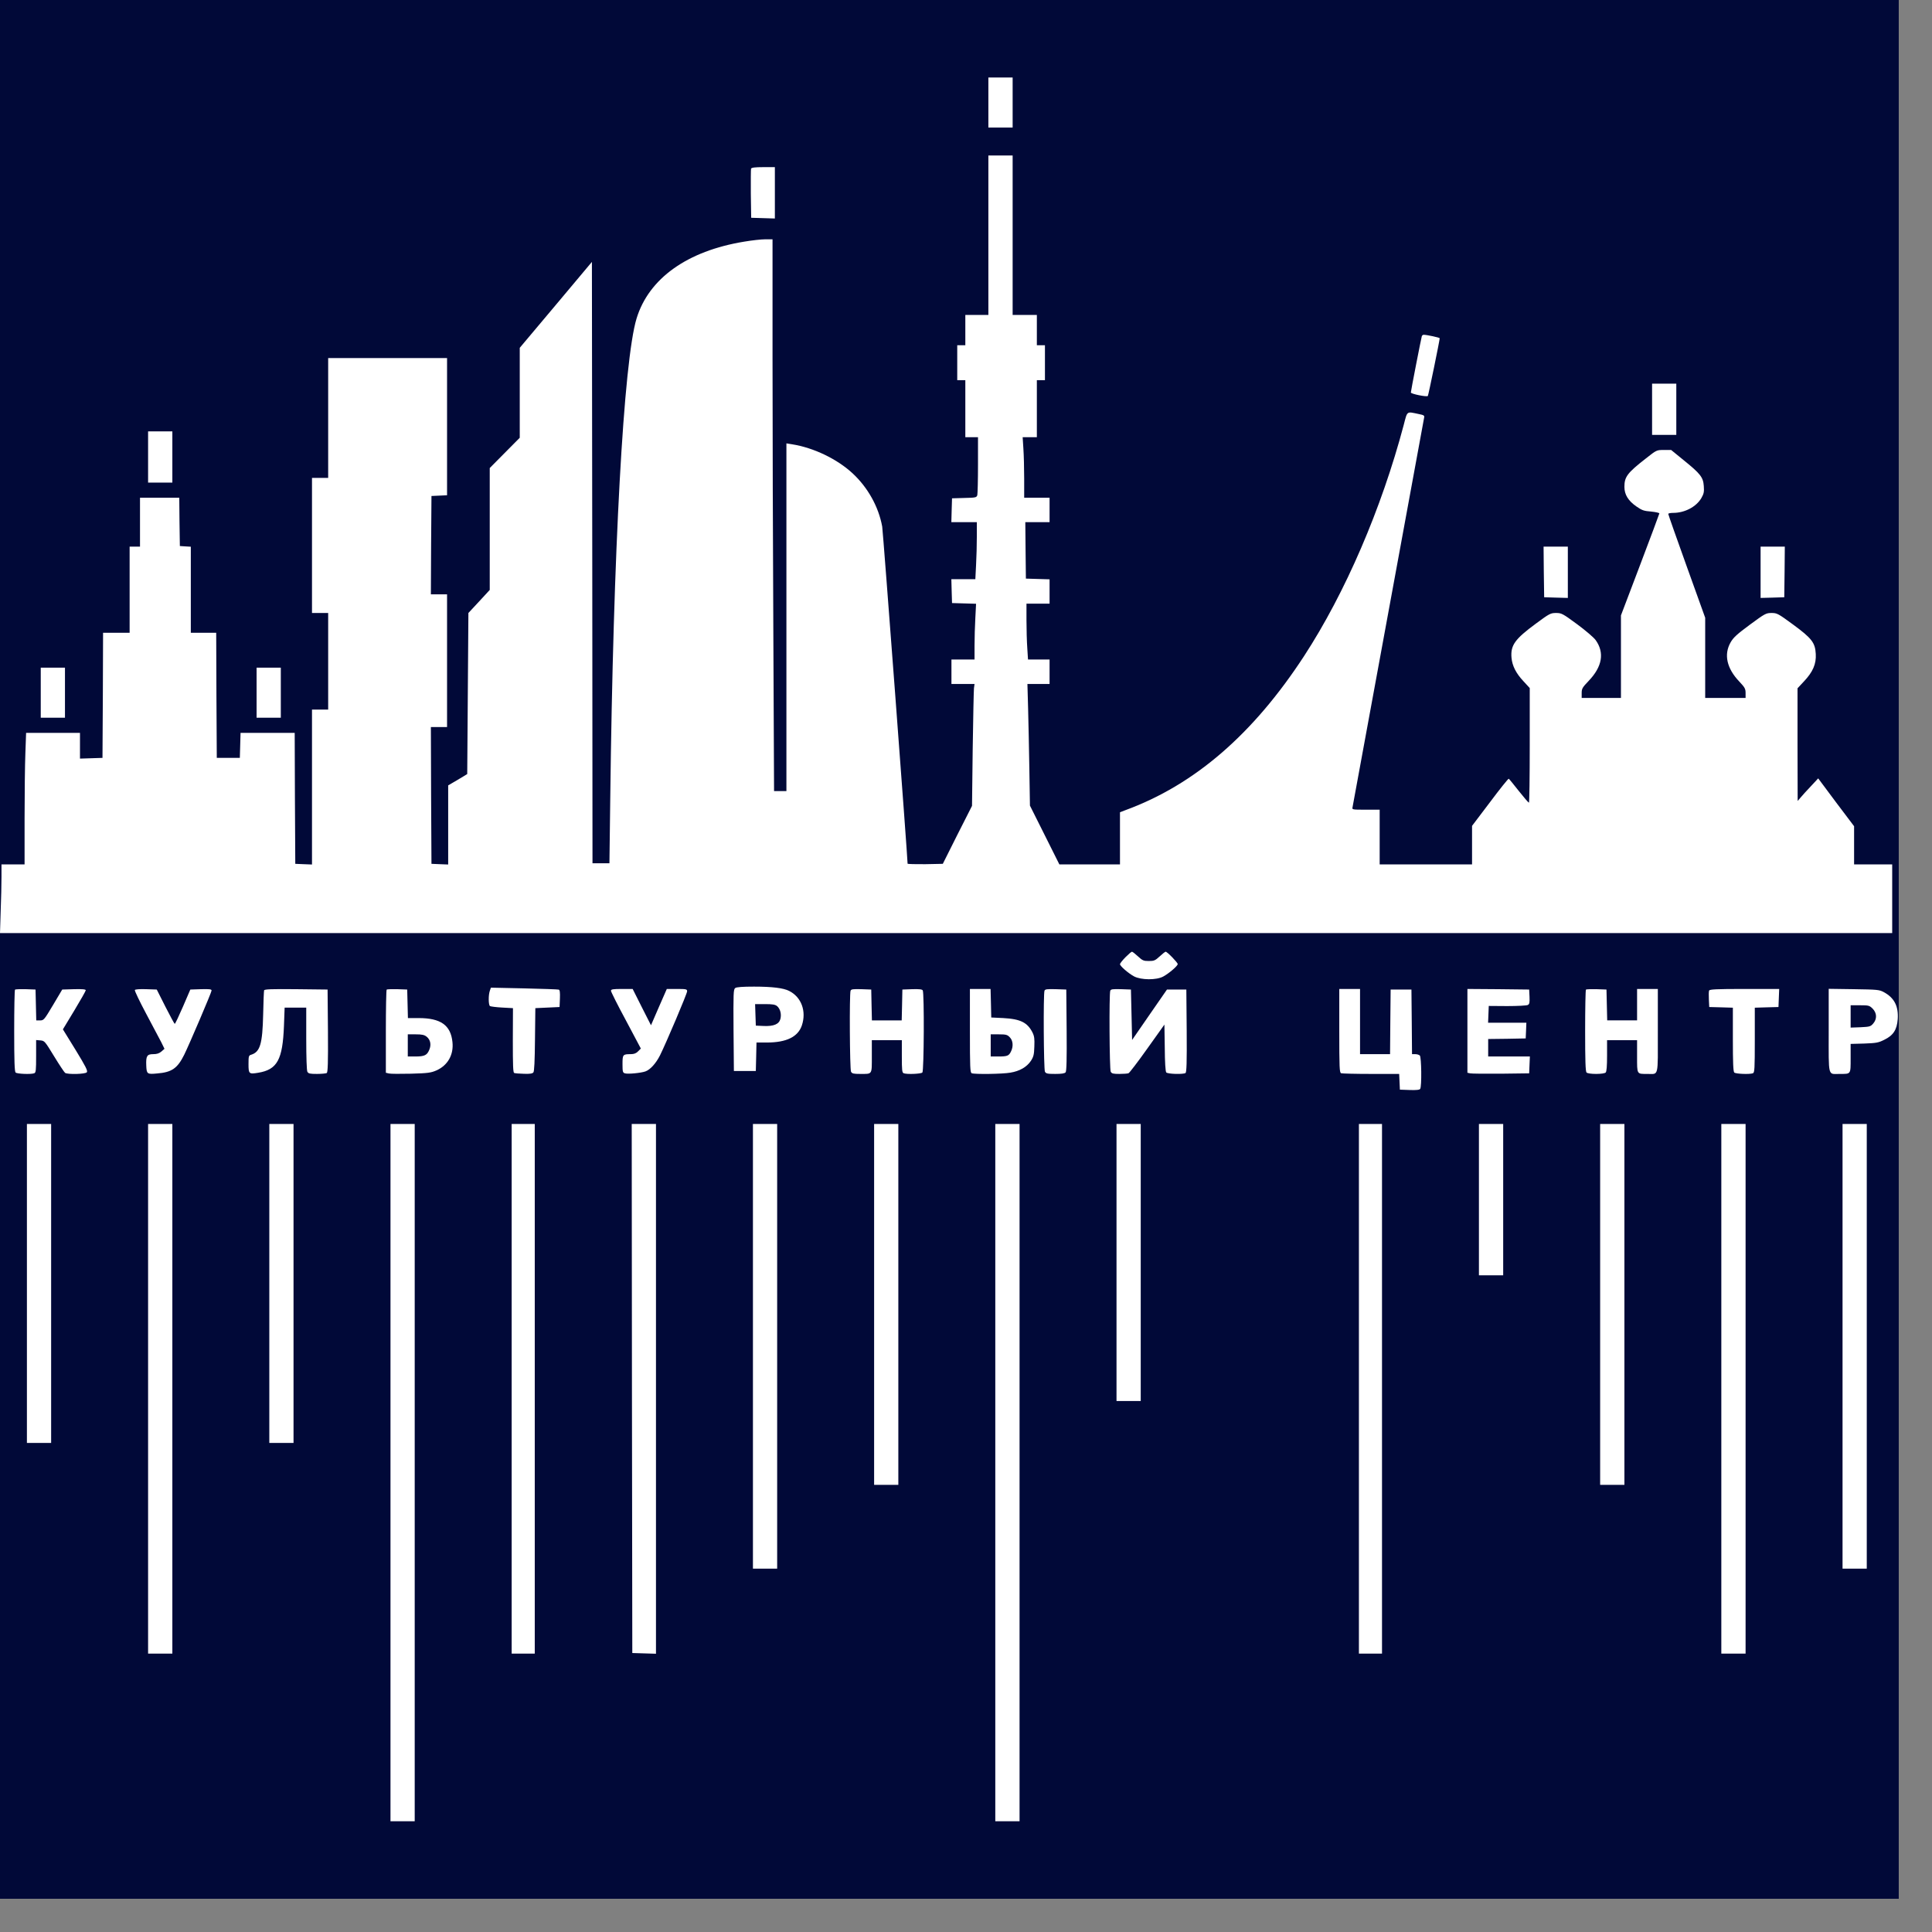 <svg width="43" height="43" viewBox="0 0 43 43" fill="none" xmlns="http://www.w3.org/2000/svg">
<rect x="0" y="0" width="43" height="43" fill="#808080" stroke="none"/>
<g clip-path="url(#clip0_1_344)">
<rect width="42.26" height="42.26" fill="#010938"/>
<path d="M21.998 2.282V2.839H22.538V1.725H21.998V2.282Z" fill="white"/>
<path d="M21.998 5.235V7.01H21.485V7.684H21.305V8.461H21.485V9.731H21.767V10.345C21.767 10.684 21.759 10.987 21.752 11.018C21.736 11.072 21.721 11.078 21.461 11.083L21.189 11.091L21.181 11.355L21.174 11.622H21.741V11.94C21.741 12.117 21.734 12.404 21.724 12.575L21.708 12.891H21.174L21.181 13.155L21.189 13.422L21.456 13.43L21.724 13.438L21.708 13.751C21.698 13.925 21.69 14.202 21.69 14.373V14.679H21.176V15.223H21.69L21.677 15.319C21.672 15.373 21.659 15.985 21.649 16.677L21.634 17.936L21.307 18.581L20.984 19.226L20.593 19.234C20.377 19.236 20.2 19.231 20.2 19.223C20.2 19.081 19.653 11.826 19.635 11.72C19.555 11.28 19.316 10.85 18.975 10.534C18.63 10.215 18.109 9.964 17.626 9.888L17.503 9.868V17.607H17.228L17.212 14.104C17.202 12.179 17.194 9.415 17.194 7.963V5.326H17.035C16.945 5.326 16.734 5.349 16.565 5.378C15.296 5.585 14.44 6.197 14.168 7.088C13.88 8.036 13.649 12.231 13.582 17.793L13.564 19.213H13.187L13.182 12.521L13.174 5.829L12.372 6.785L11.568 7.741V9.743L10.9 10.417V13.13L10.664 13.386L10.425 13.643L10.399 17.228L10.189 17.355L9.975 17.48V19.241L9.791 19.234L9.603 19.226L9.595 17.702L9.59 16.182H9.95V13.228H9.59L9.595 12.132L9.603 11.039L9.778 11.031L9.95 11.023V7.969H7.304V10.637H6.944V13.643H7.304V15.793H6.944V19.241L6.759 19.234L6.572 19.226L6.564 17.767L6.559 16.311H5.354L5.346 16.588L5.338 16.868H4.825L4.817 15.474L4.812 14.083H4.247V12.168L4.126 12.161L4.003 12.153L3.995 11.614L3.99 11.078H3.116V12.166H2.885V14.083H2.294L2.289 15.474L2.281 16.868L2.03 16.876L1.78 16.884V16.311H0.581L0.565 16.757C0.555 17.003 0.547 17.663 0.547 18.221V19.239H0.033V19.516C0.033 19.671 0.026 20.013 0.015 20.28L0 20.767H42.114V19.239H41.266V18.389L40.865 17.858L40.467 17.324L40.305 17.498C40.215 17.594 40.112 17.705 40.077 17.749L40.01 17.827L40.007 16.573V15.319L40.148 15.168C40.349 14.956 40.426 14.777 40.413 14.555C40.4 14.303 40.323 14.205 39.902 13.896C39.575 13.656 39.55 13.643 39.429 13.643C39.306 13.643 39.283 13.656 38.946 13.904C38.658 14.117 38.579 14.189 38.517 14.298C38.363 14.568 38.432 14.876 38.71 15.168C38.836 15.301 38.851 15.332 38.851 15.425V15.534H37.952V13.749L37.541 12.606C37.315 11.977 37.13 11.453 37.13 11.438C37.13 11.425 37.181 11.415 37.24 11.415C37.497 11.415 37.754 11.28 37.867 11.085C37.921 10.99 37.931 10.948 37.921 10.819C37.908 10.622 37.846 10.544 37.474 10.243L37.194 10.015H37.032C36.873 10.015 36.87 10.015 36.634 10.202C36.215 10.528 36.154 10.614 36.154 10.837C36.154 11.008 36.239 11.145 36.418 11.27C36.547 11.36 36.588 11.373 36.752 11.386C36.852 11.396 36.934 11.415 36.932 11.427C36.929 11.443 36.737 11.959 36.503 12.575L36.077 13.697V15.534H35.203V15.425C35.203 15.329 35.218 15.301 35.357 15.156C35.663 14.837 35.714 14.526 35.514 14.246C35.473 14.189 35.285 14.028 35.1 13.892C34.779 13.656 34.754 13.643 34.633 13.643C34.512 13.643 34.486 13.656 34.186 13.878C33.718 14.223 33.618 14.36 33.641 14.637C33.657 14.819 33.741 14.985 33.908 15.163L34.047 15.314V16.588C34.047 17.291 34.039 17.866 34.029 17.866C34.016 17.863 33.916 17.746 33.803 17.604C33.69 17.461 33.59 17.337 33.58 17.332C33.569 17.327 33.382 17.56 33.163 17.853L32.763 18.381V19.239H30.707V18.021H30.399C30.091 18.021 30.091 18.021 30.104 17.961C30.111 17.93 30.468 15.979 30.9 13.63C31.332 11.277 31.689 9.329 31.696 9.298C31.707 9.249 31.694 9.238 31.576 9.215C31.301 9.158 31.326 9.137 31.242 9.459C30.748 11.321 29.942 13.194 29.025 14.601C27.889 16.342 26.587 17.467 25.05 18.031L24.927 18.078V19.239H23.578L23.25 18.583L22.923 17.93L22.91 17.114C22.903 16.666 22.89 16.057 22.882 15.759L22.867 15.223H23.36V14.679H22.88L22.864 14.425C22.854 14.288 22.846 14.008 22.846 13.803V13.435H23.36V12.894L23.098 12.886L22.833 12.878L22.826 12.249L22.82 11.622H23.36V11.078H22.795V10.655C22.795 10.425 22.787 10.122 22.777 9.982L22.761 9.731H23.077V8.461H23.257V7.684H23.077V7.01H22.538V3.461H21.998V5.235Z" fill="white"/>
<path d="M16.716 3.754C16.711 3.772 16.709 4.026 16.711 4.316L16.719 4.847L16.984 4.855L17.246 4.863V3.72H16.989C16.804 3.72 16.727 3.73 16.716 3.754Z" fill="white"/>
<path d="M31.645 7.482C31.63 7.531 31.401 8.702 31.401 8.736C31.401 8.767 31.753 8.839 31.779 8.813C31.791 8.803 32.043 7.575 32.043 7.528C32.043 7.513 31.755 7.451 31.686 7.451C31.671 7.451 31.65 7.466 31.645 7.482Z" fill="white"/>
<path d="M36.77 9.109V9.679H37.309V8.539H36.77V9.109Z" fill="white"/>
<path d="M3.296 10.171V10.741H3.836V9.601H3.296V10.171Z" fill="white"/>
<path d="M34.36 12.728L34.368 13.293L34.633 13.301L34.895 13.308V12.166H34.355L34.36 12.728Z" fill="white"/>
<path d="M39.185 12.736V13.308L39.45 13.301L39.712 13.293L39.719 12.728L39.724 12.166H39.185V12.736Z" fill="white"/>
<path d="M0.907 15.417V15.974H1.446V14.86H0.907V15.417Z" fill="white"/>
<path d="M5.711 15.417V15.974H6.25V14.86H5.711V15.417Z" fill="white"/>
<path d="M25.048 21.306C24.981 21.374 24.927 21.444 24.927 21.459C24.927 21.501 25.115 21.664 25.24 21.731C25.397 21.814 25.739 21.817 25.89 21.734C26.019 21.664 26.212 21.498 26.212 21.457C26.212 21.423 25.978 21.182 25.944 21.182C25.931 21.182 25.872 21.229 25.811 21.286C25.71 21.379 25.685 21.389 25.569 21.389C25.454 21.389 25.428 21.379 25.328 21.286C25.266 21.229 25.207 21.182 25.194 21.182C25.179 21.182 25.115 21.239 25.048 21.306Z" fill="white"/>
<path d="M16.364 21.99C16.323 22.021 16.321 22.102 16.326 22.931L16.334 23.837H16.822L16.83 23.519L16.837 23.203H17.071C17.503 23.203 17.762 23.076 17.847 22.822C17.952 22.508 17.837 22.192 17.564 22.055C17.438 21.99 17.187 21.959 16.781 21.959C16.524 21.959 16.395 21.969 16.364 21.99ZM17.294 22.392C17.366 22.451 17.397 22.573 17.369 22.679C17.338 22.796 17.22 22.845 16.994 22.835L16.822 22.827L16.814 22.586L16.806 22.348H17.025C17.192 22.348 17.253 22.358 17.294 22.392Z" fill="white"/>
<path d="M10.905 22.042C10.867 22.143 10.87 22.366 10.905 22.392C10.923 22.402 11.047 22.418 11.178 22.425L11.417 22.438L11.414 23.154C11.414 23.713 11.419 23.874 11.445 23.881C11.463 23.889 11.56 23.897 11.661 23.899C11.789 23.905 11.851 23.894 11.871 23.869C11.892 23.845 11.902 23.617 11.907 23.135L11.915 22.438L12.454 22.413L12.462 22.223C12.467 22.089 12.46 22.034 12.437 22.026C12.418 22.019 12.072 22.008 11.666 21.998L10.926 21.982L10.905 22.042Z" fill="white"/>
<path d="M0.334 22.027C0.324 22.037 0.316 22.449 0.316 22.944C0.316 23.607 0.324 23.848 0.347 23.871C0.378 23.902 0.691 23.915 0.763 23.887C0.799 23.874 0.804 23.814 0.804 23.509V23.148L0.899 23.156C0.992 23.164 0.999 23.174 1.205 23.511C1.32 23.7 1.431 23.866 1.449 23.879C1.511 23.918 1.898 23.907 1.932 23.866C1.958 23.835 1.909 23.739 1.683 23.369L1.4 22.91L1.654 22.49C1.793 22.26 1.909 22.055 1.909 22.04C1.909 22.019 1.834 22.011 1.647 22.016L1.385 22.024L1.182 22.366C0.984 22.698 0.974 22.711 0.891 22.711H0.807L0.799 22.366L0.791 22.024L0.573 22.016C0.452 22.014 0.344 22.016 0.334 22.027Z" fill="white"/>
<path d="M3.001 22.034C2.993 22.05 3.106 22.286 3.252 22.56C3.399 22.835 3.553 23.125 3.591 23.2L3.661 23.343L3.594 23.402C3.543 23.446 3.491 23.462 3.409 23.462C3.273 23.462 3.247 23.503 3.255 23.708C3.263 23.905 3.273 23.913 3.494 23.892C3.825 23.866 3.949 23.778 4.1 23.475C4.216 23.239 4.709 22.084 4.709 22.047C4.709 22.016 4.665 22.011 4.473 22.016L4.236 22.024L4.072 22.405C3.979 22.617 3.9 22.788 3.889 22.788C3.882 22.788 3.787 22.615 3.681 22.405L3.489 22.024L3.252 22.016C3.111 22.011 3.011 22.019 3.001 22.034Z" fill="white"/>
<path d="M5.878 22.042C5.873 22.06 5.862 22.304 5.857 22.581C5.842 23.239 5.788 23.413 5.59 23.475C5.536 23.491 5.531 23.506 5.531 23.682C5.531 23.902 5.541 23.91 5.747 23.876C6.171 23.806 6.291 23.586 6.32 22.832L6.335 22.426H6.816V23.115C6.816 23.54 6.826 23.822 6.841 23.853C6.864 23.895 6.898 23.902 7.055 23.902C7.157 23.902 7.255 23.892 7.273 23.882C7.296 23.863 7.304 23.659 7.299 22.941L7.291 22.024L6.589 22.016C6.042 22.011 5.888 22.016 5.878 22.042Z" fill="white"/>
<path d="M8.606 22.026C8.596 22.037 8.588 22.456 8.588 22.959V23.876L8.655 23.892C8.691 23.902 8.912 23.902 9.148 23.897C9.523 23.887 9.595 23.876 9.713 23.824C9.965 23.713 10.101 23.475 10.07 23.192C10.032 22.817 9.808 22.659 9.318 22.659H9.079L9.071 22.34L9.063 22.024L8.845 22.016C8.724 22.014 8.616 22.016 8.606 22.026ZM9.495 23.073C9.58 23.14 9.603 23.252 9.554 23.366C9.505 23.485 9.449 23.514 9.246 23.514H9.076V23.021H9.253C9.39 23.021 9.444 23.032 9.495 23.073Z" fill="white"/>
<path d="M13.598 22.052C13.598 22.073 13.747 22.371 13.932 22.713L14.263 23.337L14.201 23.4C14.158 23.444 14.111 23.462 14.037 23.462C13.862 23.462 13.855 23.472 13.855 23.682C13.855 23.853 13.86 23.874 13.909 23.889C13.973 23.91 14.273 23.881 14.368 23.845C14.474 23.806 14.6 23.666 14.69 23.488C14.833 23.198 15.293 22.114 15.293 22.063C15.293 22.016 15.275 22.011 15.067 22.011H14.841L14.664 22.415L14.489 22.819L14.284 22.415L14.081 22.011H13.839C13.639 22.011 13.598 22.019 13.598 22.052Z" fill="white"/>
<path d="M18.931 22.05C18.903 22.125 18.913 23.799 18.941 23.853C18.964 23.895 18.998 23.902 19.147 23.902C19.419 23.902 19.404 23.926 19.404 23.511V23.151H20.072V23.511C20.072 23.814 20.077 23.874 20.113 23.887C20.185 23.915 20.498 23.902 20.529 23.871C20.565 23.835 20.573 22.099 20.537 22.042C20.524 22.019 20.457 22.011 20.3 22.016L20.084 22.024L20.077 22.366L20.069 22.711H19.406L19.398 22.366L19.391 22.024L19.17 22.016C18.985 22.011 18.944 22.016 18.931 22.05Z" fill="white"/>
<path d="M21.587 22.941C21.587 23.765 21.592 23.874 21.628 23.887C21.695 23.913 22.307 23.905 22.486 23.874C22.694 23.84 22.851 23.75 22.944 23.612C23.003 23.521 23.016 23.472 23.021 23.294C23.028 23.12 23.021 23.063 22.98 22.98C22.867 22.757 22.712 22.68 22.332 22.659L22.062 22.646L22.055 22.327L22.047 22.011H21.587V22.941ZM22.474 23.086C22.548 23.159 22.558 23.294 22.499 23.407C22.453 23.501 22.417 23.514 22.214 23.514H22.05V23.021H22.23C22.389 23.021 22.42 23.029 22.474 23.086Z" fill="white"/>
<path d="M23.247 22.05C23.219 22.125 23.229 23.799 23.257 23.853C23.28 23.895 23.314 23.902 23.486 23.902C23.625 23.902 23.696 23.892 23.717 23.866C23.738 23.843 23.745 23.573 23.74 22.928L23.732 22.024L23.499 22.016C23.301 22.011 23.26 22.016 23.247 22.05Z" fill="white"/>
<path d="M24.711 22.05C24.683 22.125 24.693 23.799 24.721 23.853C24.744 23.895 24.778 23.902 24.914 23.902C25.004 23.902 25.094 23.895 25.117 23.887C25.138 23.879 25.328 23.63 25.536 23.337L25.916 22.804L25.924 23.319C25.926 23.646 25.939 23.845 25.957 23.869C25.991 23.905 26.33 23.915 26.386 23.882C26.409 23.863 26.417 23.659 26.412 22.941L26.404 22.024H25.973L25.585 22.584L25.197 23.146L25.184 22.584L25.171 22.024L24.95 22.016C24.765 22.011 24.724 22.016 24.711 22.05Z" fill="white"/>
<path d="M29.808 22.941C29.808 23.765 29.813 23.874 29.849 23.887C29.872 23.894 30.17 23.902 30.515 23.902H31.141L31.149 24.076L31.157 24.252L31.373 24.26C31.529 24.265 31.596 24.257 31.609 24.234C31.645 24.179 31.637 23.529 31.601 23.493C31.583 23.475 31.537 23.462 31.498 23.462H31.427L31.421 22.741L31.414 22.024H30.951L30.944 22.741L30.938 23.462H30.27V22.011H29.808V22.941Z" fill="white"/>
<path d="M32.66 22.944V23.876L32.719 23.889C32.75 23.897 33.058 23.899 33.405 23.897L34.034 23.889L34.042 23.7L34.05 23.514H33.122V23.125L33.541 23.12L33.957 23.112L33.965 22.936L33.972 22.762H33.12L33.135 22.389L33.546 22.392C33.772 22.392 33.977 22.381 34.003 22.368C34.042 22.348 34.047 22.317 34.042 22.184L34.034 22.024L33.348 22.016L32.66 22.011V22.944Z" fill="white"/>
<path d="M35.298 22.026C35.288 22.037 35.28 22.449 35.28 22.944C35.28 23.607 35.288 23.848 35.311 23.871C35.329 23.889 35.416 23.902 35.524 23.902C35.632 23.902 35.719 23.889 35.737 23.871C35.758 23.85 35.768 23.729 35.768 23.495V23.151H36.436V23.511C36.436 23.92 36.426 23.902 36.667 23.902C36.922 23.902 36.898 23.995 36.898 22.941V22.011H36.436V22.71H35.771L35.763 22.366L35.755 22.024L35.537 22.016C35.416 22.014 35.308 22.016 35.298 22.026Z" fill="white"/>
<path d="M38.039 22.047C38.031 22.066 38.029 22.156 38.034 22.247L38.042 22.413L38.306 22.42L38.568 22.428V23.133C38.568 23.648 38.576 23.848 38.599 23.871C38.63 23.902 38.943 23.915 39.015 23.887C39.051 23.874 39.056 23.783 39.056 23.148V22.428L39.321 22.42L39.583 22.413L39.591 22.21L39.599 22.011H38.825C38.198 22.011 38.049 22.019 38.039 22.047Z" fill="white"/>
<path d="M40.701 22.939C40.701 23.998 40.678 23.902 40.945 23.902C41.199 23.902 41.189 23.918 41.189 23.552V23.234L41.492 23.226C41.757 23.216 41.808 23.208 41.936 23.143C42.139 23.045 42.219 22.92 42.237 22.685C42.257 22.395 42.162 22.208 41.926 22.081C41.826 22.027 41.782 22.024 41.261 22.016L40.701 22.008V22.939ZM41.679 22.449C41.774 22.547 41.78 22.677 41.692 22.78C41.633 22.848 41.613 22.853 41.41 22.863L41.189 22.871V22.374H41.397C41.592 22.374 41.607 22.379 41.679 22.449Z" fill="white"/>
<path d="M0.599 28.566V32.115H1.138V25.016H0.599V28.566Z" fill="white"/>
<path d="M3.296 30.91V36.804H3.836V25.016H3.296V30.91Z" fill="white"/>
<path d="M5.994 28.566V32.115H6.533V25.016H5.994V28.566Z" fill="white"/>
<path d="M8.691 32.776V40.535H9.23V25.016H8.691V32.776Z" fill="white"/>
<path d="M11.388 30.91V36.804H11.902V25.016H11.388V30.91Z" fill="white"/>
<path d="M14.065 30.903L14.073 36.791L14.338 36.799L14.6 36.807V25.016H14.06L14.065 30.903Z" fill="white"/>
<path d="M16.758 29.965V34.913H17.297V25.016H16.758V29.965Z" fill="white"/>
<path d="M19.455 29.032V33.048H19.994V25.016H19.455V29.032Z" fill="white"/>
<path d="M22.152 32.776V40.535H22.692V25.016H22.152V32.776Z" fill="white"/>
<path d="M24.85 28.099V31.182H25.389V25.016H24.85V28.099Z" fill="white"/>
<path d="M30.245 30.91V36.804H30.759V25.016H30.245V30.91Z" fill="white"/>
<path d="M32.916 26.7V28.384H33.456V25.016H32.916V26.7Z" fill="white"/>
<path d="M35.614 29.032V33.048H36.154V25.016H35.614V29.032Z" fill="white"/>
<path d="M38.311 30.91V36.804H38.851V25.016H38.311V30.91Z" fill="white"/>
<path d="M41.009 29.965V34.913H41.548V25.016H41.009V29.965Z" fill="white"/>
</g>
<defs>
<clipPath id="clip0_1_344">
<rect width="42.26" height="42.26" fill="white"/>
</clipPath>
</defs>
</svg>
